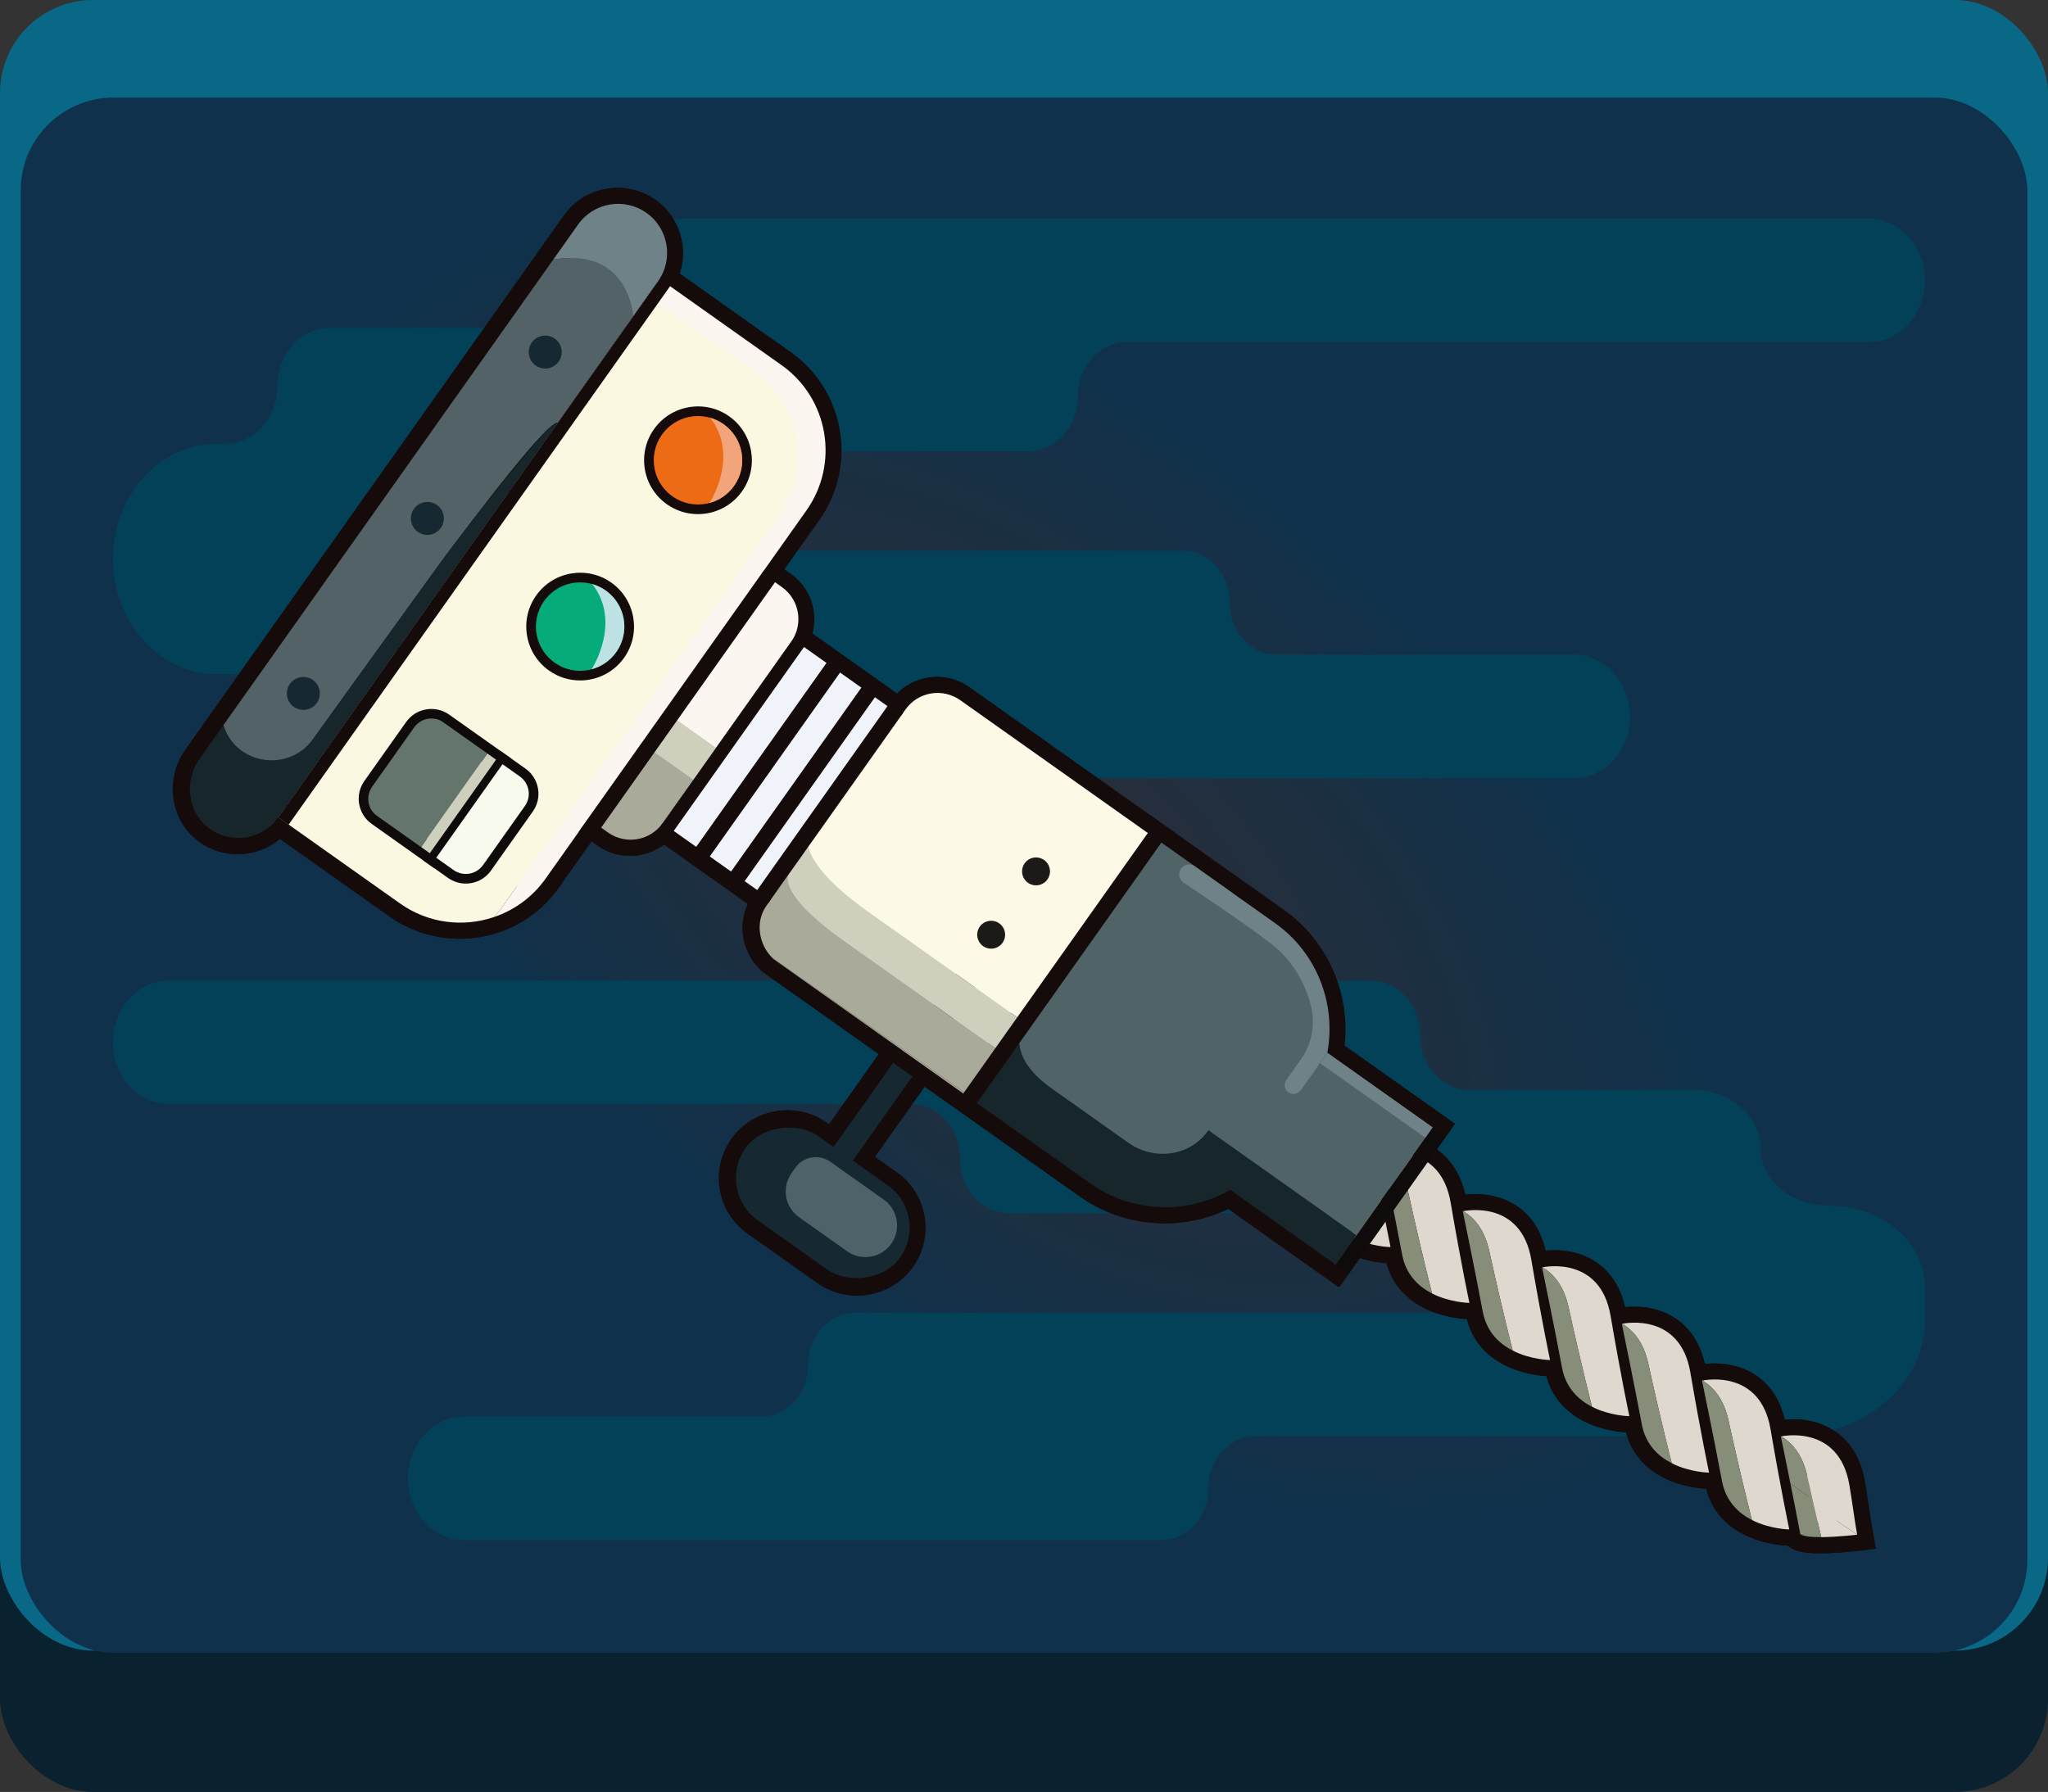 <?xml version="1.0" encoding="UTF-8"?><svg id="Layer_1" xmlns="http://www.w3.org/2000/svg" xmlns:xlink="http://www.w3.org/1999/xlink" viewBox="0 0 841.494 736.452"><rect x="0" y="0" width="841.494" height="736.452" fill="#333333" stroke="none"/><defs><style>.cls-1{fill:#086885;}.cls-2{fill:#4e6269;}.cls-3{fill:#64766b;}.cls-4{fill:#f1f3fa;}.cls-5{fill:#6e8287;}.cls-6{fill:#034159;}.cls-7{fill:#506468;}.cls-8{fill:#cecfbc;}.cls-9{fill:#16262b;}.cls-10{fill:#05ab78;}.cls-11{fill:#ed6b15;}.cls-12{fill:#dfd8ce;}.cls-13{fill:#aaaa9b;}.cls-14{fill:url(#radial-gradient);}.cls-15{fill:#868e7a;}.cls-16{fill:#f2a47a;}.cls-17{fill:#fbf7f0;}.cls-18{fill:#faf8e1;}.cls-19{fill:#526267;}.cls-20{fill:#bee2e3;}.cls-21{fill:#1c1a18;}.cls-22{fill:#150b0a;}.cls-23{fill:#0a2230;}.cls-24{fill:#100b0b;}.cls-25{fill:#f8faee;}.cls-26{fill:#162932;}.cls-27{fill:#fcf9e7;}</style><radialGradient id="radial-gradient" cx="420.747" cy="359.666" fx="420.747" fy="359.666" r="422.254" gradientTransform="translate(223.408 -56.897) rotate(40.547) scale(1 .523)" gradientUnits="userSpaceOnUse"><stop offset="0" stop-color="#2e2d35"/><stop offset=".839" stop-color="#0f314b"/></radialGradient></defs><rect class="cls-23" y="84.115" width="841.494" height="652.337" rx="38.223" ry="38.223"/><rect class="cls-1" width="841.494" height="678.363" rx="38.223" ry="38.223"/><rect class="cls-14" x="8.492" y="40.08" width="824.51" height="639.172" rx="38.223" ry="38.223"/><path class="cls-6" d="M442.824,163.039h0c0-12.403,9.079-22.458,20.278-22.458h304.906c12.651,0,22.906-11.358,22.906-25.368h0c0-14.011-10.255-25.368-22.906-25.368H274.135c-11.199,0-20.278,10.055-20.278,22.458h0c0,12.403-9.079,22.458-20.278,22.458h-98.099c-11.872,0-21.497,10.659-21.497,23.807h0c0,13.149-9.624,23.807-21.497,23.807h-3.298c-23.615,0-42.758,21.201-42.758,47.354h0c0,26.153,19.143,47.354,42.758,47.354h232.386c10.65,0,19.284,9.562,19.284,21.357h0c0,11.795,8.634,21.357,19.284,21.357h286.651c12.651,0,22.906-11.358,22.906-25.368h0c0-14.01-10.255-25.368-22.906-25.368h-122.231c-10.65,0-19.284-9.562-19.284-21.357h0c0-11.795-8.634-21.357-19.284-21.357H231.843c-10.186,0-18.443-9.145-18.443-20.425h0c0-11.281,8.257-20.425,18.443-20.425h190.703c11.199,0,20.278-10.055,20.278-22.458Z"/><path class="cls-6" d="M394.521,476.193h0c0-12.403-9.079-22.458-20.278-22.458H69.337c-12.651,0-22.906-11.358-22.906-25.368h0c0-14.011,10.255-25.368,22.906-25.368h493.873c11.199,0,20.278,10.055,20.278,22.458h0c0,12.403,9.079,22.458,20.278,22.458h91.442c15.549,0,28.153,10.659,28.153,23.807h0c0,13.149,12.605,23.807,28.153,23.807h0c21.759,0,39.399,14.917,39.399,33.317v14.037c0,26.153-25.071,47.354-55.998,47.354h-219.145c-10.65,0-19.284,9.562-19.284,21.357h0c0,11.795-8.634,21.357-19.284,21.357H190.552c-12.651,0-22.906-11.358-22.906-25.368h0c0-14.01,10.255-25.368,22.906-25.368h122.231c10.65,0,19.284-9.562,19.284-21.357h0c0-11.795,8.634-21.357,19.284-21.357h254.151c10.186,0,18.443-9.145,18.443-20.425h0c0-11.281-8.257-20.425-18.443-20.425h-190.703c-11.199,0-20.278-10.055-20.278-22.458Z"/><g><path class="cls-22" d="M769.119,629.573c-.513-2.776-1.026-6.251-1.57-9.929-.506-3.424-1.029-6.964-1.619-10.419-1.631-9.554-5.834-16.656-12.492-21.108-7.552-5.051-15.972-5.106-20.481-4.651-1.91-8.038-5.832-14.138-11.697-18.146-7.839-5.355-16.714-5.236-21.149-4.735-1.868-8.263-5.825-14.518-11.798-18.601-7.748-5.297-16.516-5.242-21-4.755-1.882-8.192-5.83-14.398-11.769-18.455-7.664-5.236-16.315-5.239-20.843-4.767-1.896-8.119-5.831-14.275-11.735-18.308-7.926-5.414-16.92-5.235-21.304-4.719-1.841-8.18-5.853-14.545-11.66-18.609l7.453-10.523-45.407-32.163c2.432-21.583-7.054-43.094-24.896-55.733l-54.778-38.801h0l-74.474-52.75c-4.958-3.512-10.988-4.883-16.976-3.86-4.835,.826-9.177,3.131-12.519,6.598l-34.983-24.779c2.384-8.929-.852-18.808-8.824-24.455l-2.717-1.924,14.378-20.299c15.768-22.262,10.485-53.201-11.777-68.969l-45.595-32.295c3.619-10.884-.088-23.323-9.921-30.288-5.831-4.13-12.923-5.743-19.967-4.54-7.044,1.203-13.198,5.077-17.329,10.908L76.103,308.125c-8.544,12.063-6.202,28.886,5.22,37.502,5.833,4.401,13.019,6.208,20.228,5.088,4.978-.773,9.519-2.869,13.242-6.051l45.321,32.101c12.912,9.145,29.598,11.532,44.635,6.388,9.903-3.388,18.317-9.669,24.334-18.164l13.705-19.349,2.716,1.924c4.958,3.512,10.987,4.881,16.977,3.86,3.75-.641,7.203-2.171,10.123-4.442l34.642,24.537c-4.26,8.737-2.325,19.817,5.112,27.021l1.014-1.047-.918,1.163c.05,.044,.101,.088,.152,.131,.144,.143,.291,.284,.443,.42l.277,.247,47.675,33.768-20.532,28.987-1.091-.772c-6.083-4.31-13.48-5.994-20.831-4.737-7.349,1.255-13.769,5.296-18.079,11.38s-5.992,13.481-4.737,20.831,5.296,13.77,11.38,18.079l28.725,20.347c4.888,3.461,10.517,5.124,16.094,5.124,8.754,0,17.382-4.098,22.816-11.77,4.309-6.083,5.991-13.481,4.736-20.83-1.255-7.35-5.296-13.77-11.38-18.078l-8.969-6.354,20.532-28.987,9.241,6.546h0l54.778,38.799c17.845,12.642,41.287,14.45,60.841,4.992l45.404,32.162,8.474-11.963c4.908,1.593,9.227,2.033,11.264,2.154,2.134,8.007,7.351,14.321,15.2,18.352,7.726,3.965,15.595,4.538,17.812,4.621,2.048,8.244,7.315,14.738,15.325,18.85,7.263,3.729,14.653,4.458,17.356,4.6,2.114,8.064,7.335,14.426,15.222,18.475,7.398,3.799,14.934,4.485,17.508,4.608,2.093,8.123,7.328,14.529,15.257,18.6,7.541,3.871,15.236,4.51,17.661,4.615,2.071,8.183,7.322,14.633,15.293,18.725,8.205,4.212,16.578,4.597,18.16,4.632l.858,.636c2.422,1.795,5.978,2.534,12.23,2.534,.108,0,.219,0,.329,0,7.058-.028,15.193-1.004,15.537-1.046l6.981-.845-1.277-6.916ZM117.705,330.529h0l40.139-56.669-12.611,17.805-27.528,38.865Zm110.234-156.607c-4.97,2.544-28.268,32.226-38.953,46.048,12.812-16.972,33.714-43.895,38.953-46.048Zm-49.197,59.785l-21.615,29.929c11.719-16.242,21.399-29.631,21.615-29.929Z"/><path class="cls-7" d="M403.235,444.654l74.749-102.705,59.399,46.066,10.654,23.657v18.219l45.205,32.234-43.246,61.314-43.796-32.702s-55.358-13.196-56.759-14.247-46.207-31.835-46.207-31.835Z"/><path class="cls-18" d="M264.652,125.774l7.932-7.708,55.355,44.847,5.533,26.247-8.409,25.957-108.83,151.358-17.976,14.365-.777-7.007,123.813-179.737s-17.953-40.411-21.457-42.629-28.668-12.634-31.216-16.705-3.969-8.987-3.969-8.987Z"/><path class="cls-19" d="M225.56,112.81s-1.051-7.007,0-7.883,13.489-3.854,16.818-3.328,13.664,11.212,13.664,11.212c0,0,5.431,11.212,5.431,12.964s-2.277,7.182-4.204,8.409-9.46-3.328-15.591-8.934-16.117-12.438-16.117-12.438Z"/><path class="cls-27" d="M345.721,343.263l-15.811,2.435s2.109,12.31,2.223,12.426,48.727,42.949,54.245,45.314,32.295,19.423,32.295,19.423l3.968-7.335s-16.131-10.149-19.628-13.089-57.291-59.173-57.291-59.173Z"/><path class="cls-13" d="M321.294,367.963c-.085-.788-2.187-9.167-1.136-9.839s7.781-4.11,7.781-4.11l2.993,13.949,3.679,3.153,74.628,53.606s5.056,6.623,3.745,7.322-12.103,4.502-14.099,2.926-70.945-60.175-70.945-60.175l-6.645-6.832Z"/><polygon class="cls-12" points="764.508 631.728 761.749 611.96 741.996 606.168 745.249 628.563 763.085 634.416 764.508 631.728"/><path class="cls-15" d="M745.687,620.458l-2.348-10.702-10.758-4.534s3.285,14.609,3.81,16.055,8.308,.311,8.308,.311l.988-1.13Z"/><g><path class="cls-22" d="M645.044,565.677l-8.248-.086c-.974-.01-9.767-.227-18.355-4.637-8.574-4.401-14.008-11.53-15.712-20.615-3.362-17.911-8.141-40.929-8.188-41.159l-1.296-6.235,6.236-1.538s.134-.033,.34-.074c2.306-.468,13.767-2.339,23.58,4.365,6.534,4.464,10.666,11.519,12.279,20.967,4.251,24.892,7.616,40.787,7.65,40.944l1.714,8.068Zm-35.993-61.551c1.706,8.361,4.482,22.131,6.668,33.775,.95,5.062,3.814,8.757,8.759,11.295,1.331,.684,2.693,1.22,4.005,1.642-1.414-7.227-3.492-18.248-5.832-31.949-.987-5.781-3.243-9.912-6.706-12.278-2.197-1.501-4.67-2.198-6.894-2.484Z"/><path class="cls-22" d="M677.623,588.752l-8.249-.086c-.974-.01-9.767-.227-18.355-4.637-8.574-4.401-14.008-11.53-15.712-20.615-3.362-17.911-8.141-40.929-8.188-41.159l-1.335-6.427,6.576-1.413c2.212-.453,13.75-2.385,23.619,4.357,6.534,4.464,10.666,11.519,12.279,20.967,4.254,24.919,7.616,40.786,7.649,40.943l1.716,8.069Zm-35.994-61.551c1.706,8.361,4.482,22.131,6.668,33.775,.95,5.062,3.814,8.757,8.759,11.295,1.331,.684,2.692,1.22,4.005,1.642-1.414-7.228-3.493-18.248-5.832-31.949-.987-5.781-3.243-9.912-6.706-12.278-2.197-1.501-4.67-2.198-6.894-2.484Z"/><path class="cls-22" d="M710.387,611.96l-8.25-.087c-.975-.01-9.767-.228-18.354-4.636-8.575-4.402-14.009-11.532-15.713-20.617-3.362-17.913-8.141-40.928-8.188-41.158l-1.3-6.256,6.545-1.585c2.215-.455,13.76-2.38,23.621,4.362,6.531,4.465,10.66,11.518,12.273,20.963,4.254,24.918,7.616,40.786,7.649,40.944l1.717,8.069Zm-35.995-61.551c1.707,8.362,4.483,22.131,6.668,33.773,.95,5.062,3.815,8.758,8.759,11.296,1.329,.682,2.69,1.218,4.004,1.639-1.414-7.227-3.492-18.248-5.831-31.946-.986-5.779-3.242-9.91-6.703-12.276-2.197-1.501-4.671-2.198-6.896-2.485Z"/><path class="cls-22" d="M743.339,635.301l-8.249-.087c-.975-.01-9.767-.228-18.354-4.636-8.576-4.403-14.01-11.532-15.714-20.617-3.361-17.91-8.14-40.929-8.188-41.159l-1.327-6.39,6.567-1.45c2.213-.453,13.751-2.385,23.62,4.357,6.534,4.465,10.665,11.519,12.278,20.967,4.251,24.892,7.617,40.787,7.65,40.945l1.716,8.069Zm-35.994-61.553c1.706,8.362,4.482,22.132,6.667,33.775,.95,5.062,3.815,8.757,8.76,11.296,1.329,.682,2.69,1.218,4.004,1.639-1.414-7.227-3.492-18.248-5.832-31.947-.986-5.781-3.243-9.912-6.705-12.277-2.197-1.501-4.671-2.198-6.894-2.485Zm-7.938-6.312h0Z"/><path class="cls-22" d="M747.984,638.38c-6.253,0-9.809-.739-12.23-2.534l-2.079-1.541-.479-2.543c-1.06-5.616-2.789-14.43-4.032-20.672-2.141-10.697-3.919-19.264-3.936-19.342l-1.324-6.358,6.334-1.439c1.329-.303,13.3-2.746,23.636,4.166,6.658,4.452,10.861,11.555,12.492,21.108,.59,3.455,1.113,6.995,1.619,10.419,.544,3.678,1.058,7.152,1.57,9.929l1.277,6.916-6.981,.845c-.344,.042-8.479,1.018-15.537,1.046-.11,0-.221,0-.329,0Zm-2.605-13.284c.75,.044,1.709,.07,2.882,.066,2.347-.01,4.879-.143,7.136-.307-.161-1.069-.323-2.165-.487-3.279-.496-3.352-1.008-6.817-1.573-10.127-.989-5.797-3.256-9.934-6.736-12.297-2.18-1.479-4.643-2.168-6.86-2.453,.666,3.265,1.493,7.345,2.386,11.803,.971,4.877,2.236,11.311,3.254,16.594Zm-2.548-.32h0Z"/><path class="cls-22" d="M352.366,532.46c-5.578,0-11.207-1.663-16.094-5.124l-28.725-20.347c-6.084-4.31-10.125-10.729-11.38-18.079s.427-14.747,4.737-20.831,10.73-10.125,18.079-11.38c7.351-1.256,14.748,.428,20.831,4.737l1.091,.772,20.532-28.987-47.675-33.768-.277-.247c-.152-.136-.299-.277-.443-.42-.052-.043-.103-.087-.152-.131l.918-1.163-1.014,1.047c-7.437-7.204-9.372-18.284-5.112-27.021l-34.642-24.537c-2.92,2.271-6.373,3.802-10.123,4.442-5.99,1.021-12.018-.349-16.977-3.86l-2.716-1.924-13.705,19.349c-6.017,8.495-14.432,14.776-24.334,18.164-15.037,5.145-31.723,2.757-44.635-6.388l-45.321-32.101c-3.723,3.182-8.264,5.278-13.242,6.051-7.209,1.12-14.395-.687-20.228-5.088-11.422-8.616-13.764-25.439-5.22-37.502L232.104,88.496c4.13-5.832,10.284-9.706,17.329-10.908,7.043-1.203,14.136,.41,19.967,4.54h0c9.833,6.965,13.54,19.404,9.921,30.288l45.595,32.295c22.262,15.768,27.545,46.708,11.777,68.969l-14.378,20.299,2.717,1.924c7.972,5.646,11.208,15.525,8.824,24.455l34.983,24.779c3.342-3.467,7.683-5.772,12.519-6.598,5.988-1.022,12.018,.348,16.976,3.86l85.188,60.34-83.468,117.835-19.953-14.133-20.532,28.987,8.969,6.354c6.084,4.309,10.125,10.729,11.38,18.078,1.255,7.349-.427,14.747-4.736,20.83-5.434,7.672-14.062,11.77-22.816,11.77Zm-28.655-62.945c-.831,0-1.668,.071-2.504,.214-3.869,.66-7.249,2.788-9.517,5.991-2.269,3.202-3.154,7.097-2.494,10.966s2.788,7.249,5.991,9.519l28.724,20.346c6.613,4.682,15.801,3.113,20.484-3.499,4.683-6.611,3.114-15.8-3.498-20.482l-28.725-20.347c-2.511-1.778-5.447-2.707-8.462-2.707Zm53.243-41.499l19.956,14.135,68.186-96.265-74.403-52.7c-2.077-1.471-4.602-2.046-7.111-1.617-2.509,.428-4.701,1.808-6.172,3.885l-5.637,7.959-49.799-35.272,3.079-4.347-5.393-3.82,.01-.014c3.025-4.287,2.005-10.236-2.278-13.269l-13.503-9.564,22.018-31.085c11.555-16.314,7.684-38.988-8.63-50.543l-50.049-35.45,3.147-4.444-5.393-3.82c2.09-2.95,2.906-6.538,2.297-10.102-.608-3.564-2.568-6.678-5.519-8.768h0c-2.951-2.09-6.537-2.908-10.103-2.297-3.564,.608-6.677,2.568-8.767,5.519L87.324,315.765c-4.456,6.291-3.382,14.954,2.394,19.31,2.955,2.229,6.589,3.144,10.239,2.579,3.65-.567,6.835-2.539,8.97-5.552l3.82-5.393,55.442,39.27c9.456,6.697,21.687,8.443,32.717,4.668,7.26-2.484,13.424-7.082,17.827-13.298l21.346-30.135,13.502,9.564c2.078,1.472,4.604,2.046,7.112,1.617,2.509-.428,4.701-1.808,6.172-3.885l3.82-5.393,55.191,39.091-5.635,7.958c-2.591,3.658-1.807,9.436,1.749,12.88h0l.026,.025c.039,.037,.077,.074,.115,.111l.376,.266,54.448,38.566Z"/><path class="cls-22" d="M611.905,542.207l-8.248-.087c-.975-.01-9.766-.228-18.354-4.636-7.85-4.03-13.066-10.345-15.2-18.352-2.037-.121-6.355-.562-11.264-2.154l-8.474,11.963-45.404-32.162c-19.554,9.458-42.996,7.649-60.841-4.992l-54.778-38.799,83.466-117.838,54.778,38.801c17.843,12.639,27.328,34.149,24.896,55.733l45.407,32.163-7.453,10.523c6.322,4.424,10.524,11.57,12.104,20.823,4.251,24.891,7.616,40.787,7.65,40.944l1.714,8.069Zm-36.032-61.78l1.4,6.93c2.123,10.517,3.909,19.626,5.307,27.073,.95,5.062,3.815,8.757,8.759,11.296,1.329,.682,2.691,1.218,4.005,1.639-1.414-7.227-3.492-18.248-5.832-31.946-1.334-7.812-4.869-12.447-10.809-14.171l-2.83-.82Zm-70.037,.775l41.384,29.312,7.089-10.008,5.048,2.47c1.198,.586,2.416,1.057,3.595,1.436-.542-2.768-1.182-6.101-1.9-9.948l-.514-2.751,9.247-13.054h0l9.681-13.666-41.386-29.314,.774-4.158c3.338-17.92-4.084-36.284-18.907-46.784l-43.992-31.161-68.186,96.266,43.993,31.159c14.822,10.501,34.611,11.409,50.409,2.312l3.666-2.11Z"/></g><rect class="cls-26" x="310.683" y="441.377" width="111.144" height="9.654" transform="translate(-209.56 487.173) rotate(-54.69)"/><g><path class="cls-17" d="M321.126,150.061l-50.049-35.45-4.904,6.924,43.673,30.934c19.319,13.684,23.887,40.437,10.203,59.756l-113.913,160.824c-.955,1.348-1.986,2.606-3.061,3.808,8.22-2.812,15.676-8.1,21.081-15.731l107.173-151.309c13.683-19.318,9.116-46.073-10.203-59.756Z"/><path class="cls-18" d="M320.049,212.225c13.684-19.319,9.116-46.073-10.203-59.756l-43.673-30.934L114.351,335.879l50.049,35.45c11.688,8.279,26.085,9.835,38.676,5.528,1.075-1.203,2.107-2.461,3.061-3.808l113.913-160.824Z"/></g><rect class="cls-4" x="274.983" y="288.995" width="92.623" height="54.504" transform="translate(-122.483 395.642) rotate(-54.69)"/><g><path class="cls-12" d="M568.005,474.298c4.626,2.656,8.839,7.571,10.789,16.459,5.508,25.108,9.621,40.801,9.621,40.801l-.064,.002c7.449,3.824,15.406,3.908,15.406,3.908,0,0-3.374-15.868-7.7-41.207-4.169-24.415-26.434-20.296-28.052-19.963Z"/><path class="cls-15" d="M578.793,490.758c-1.95-8.889-6.162-13.803-10.789-16.459-.061,.013-.102,.021-.102,.021,0,0,4.8,23.101,8.212,41.285,1.561,8.318,6.761,13.145,12.236,15.956l.064-.002s-4.113-15.692-9.621-40.801Z"/></g><g><path class="cls-12" d="M601.143,497.771c4.626,2.656,8.839,7.571,10.789,16.459,5.508,25.108,9.621,40.801,9.621,40.801l-.064,.002c7.449,3.824,15.406,3.908,15.406,3.908,0,0-3.374-15.868-7.7-41.207-4.169-24.415-26.434-20.296-28.052-19.963Z"/><path class="cls-15" d="M611.932,514.23c-1.95-8.889-6.162-13.803-10.789-16.459-.061,.013-.102,.021-.102,.021,0,0,4.8,23.101,8.212,41.285,1.561,8.318,6.761,13.145,12.236,15.956l.064-.002s-4.113-15.692-9.621-40.801Z"/></g><g><path class="cls-12" d="M633.721,520.846c4.626,2.656,8.839,7.571,10.789,16.459,5.508,25.108,9.621,40.801,9.621,40.801l-.064,.002c7.449,3.824,15.406,3.908,15.406,3.908,0,0-3.374-15.868-7.7-41.207-4.169-24.415-26.434-20.296-28.052-19.963Z"/><path class="cls-15" d="M644.51,537.305c-1.95-8.889-6.162-13.803-10.789-16.459-.061,.013-.102,.021-.102,.021,0,0,4.8,23.101,8.212,41.285,1.561,8.318,6.761,13.145,12.236,15.956l.064-.002s-4.113-15.692-9.621-40.801Z"/></g><g><path class="cls-12" d="M666.485,544.053c4.626,2.656,8.839,7.571,10.789,16.459,5.508,25.108,9.621,40.801,9.621,40.801l-.064,.002c7.449,3.824,15.406,3.908,15.406,3.908,0,0-3.374-15.868-7.7-41.207-4.169-24.415-26.434-20.296-28.052-19.963Z"/><path class="cls-15" d="M677.273,560.512c-1.95-8.889-6.162-13.803-10.789-16.459-.061,.013-.102,.021-.102,.021,0,0,4.8,23.101,8.212,41.285,1.561,8.318,6.761,13.145,12.236,15.956l.064-.002s-4.113-15.692-9.621-40.801Z"/></g><g><path class="cls-12" d="M699.437,567.393c4.626,2.656,8.839,7.571,10.789,16.459,5.508,25.108,9.621,40.801,9.621,40.801l-.064,.002c7.449,3.824,15.406,3.908,15.406,3.908,0,0-3.374-15.868-7.7-41.207-4.169-24.415-26.434-20.296-28.052-19.963Z"/><path class="cls-15" d="M710.226,583.853c-1.95-8.889-6.162-13.803-10.789-16.459-.061,.013-.102,.021-.102,.021,0,0,4.8,23.101,8.212,41.285,1.561,8.318,6.761,13.145,12.236,15.956l.064-.002s-4.113-15.692-9.621-40.801Z"/></g><g><path class="cls-12" d="M535.615,451.357c4.626,2.656,8.839,7.571,10.789,16.459,5.508,25.108,9.621,40.801,9.621,40.801l-.064,.002c7.449,3.824,15.406,3.908,15.406,3.908,0,0-3.374-15.868-7.7-41.207-4.169-24.415-26.434-20.296-28.052-19.963Z"/><path class="cls-15" d="M546.404,467.816c-1.95-8.889-6.162-13.803-10.789-16.459-.061,.013-.102,.021-.102,.021,0,0,4.8,23.101,8.212,41.285,1.561,8.318,6.761,13.145,12.236,15.956l.064-.002s-4.113-15.692-9.621-40.801Z"/></g><g><path class="cls-12" d="M731.727,590.353v.003l.1-.021c4.626,2.656,8.839,7.571,10.789,16.459,.721,3.288,1.966,8.822,2.634,11.772l17.836,12.164c-1.014-5.494-1.985-13.292-3.204-20.436-4.327-25.339-28.154-19.942-28.154-19.942Z"/><path class="cls-15" d="M731.827,590.335l-.099,.021c.007,.032,1.787,8.607,3.947,19.401l9.024,6.392c-.667-2.951-1.363-6.067-2.084-9.354-1.95-8.888-6.162-13.803-10.789-16.459Z"/><path class="cls-12" d="M763.085,630.73l-17.836-12.164c1.13,4.955,2.162,9.364,3.068,13.162,6.754-.027,14.769-.998,14.769-.998Z"/><path class="cls-15" d="M739.72,630.493c1.298,.962,4.744,1.25,8.597,1.234-.906-3.797-2.488-10.624-3.617-15.58l-9.024-6.392c1.169,5.87,2.931,14.834,4.045,20.737Z"/></g><g><path class="cls-24" d="M178.341,356.753l-25.603-18.135c-2.763-1.957-4.599-4.873-5.169-8.211-.57-3.338,.194-6.698,2.151-9.462l17.165-24.233c4.041-5.704,11.968-7.058,17.672-3.018l25.604,18.135-31.82,44.923Zm-1.104-57.458c-1.489,0-2.956,.697-3.88,2.001l-17.165,24.233c-.733,1.035-1.019,2.293-.806,3.543,.213,1.25,.901,2.341,1.936,3.074l19.131,13.551,22.652-31.98-19.132-13.551c-.831-.588-1.789-.872-2.737-.872Z"/><path class="cls-24" d="M191.375,363.133c-2.604,0-5.141-.803-7.311-2.34l-10.346-7.328,31.82-44.924,10.345,7.328c2.763,1.957,4.6,4.869,5.174,8.2,.574,3.336-.188,6.696-2.146,9.46l-17.185,24.261c-1.958,2.764-4.874,4.597-8.211,5.163-.714,.121-1.43,.18-2.14,.18Zm-6.601-11.555l3.874,2.744c2.135,1.512,5.1,1.013,6.606-1.115l17.185-24.261c.731-1.033,1.016-2.287,.802-3.531-.214-1.247-.904-2.339-1.942-3.074l-3.874-2.744-22.652,31.98Z"/></g><g><rect class="cls-8" x="164.858" y="327.97" width="47.12" height="4.392" transform="translate(-189.915 293.084) rotate(-54.69)"/><path class="cls-3" d="M170.118,299.009l-17.164,24.233c-2.781,3.927-1.939,9.303,1.88,12.008l18.174,12.873,27.236-38.452-18.174-12.873c-3.819-2.705-9.17-1.716-11.951,2.211Z"/></g><path class="cls-25" d="M215.672,331.242c-4.894,6.909-12.291,17.352-17.185,24.261-2.781,3.926-8.208,4.84-12.135,2.059l-7.109-5.036,27.236-38.452,7.109,5.036c3.927,2.781,4.866,8.205,2.084,12.132Z"/><path class="cls-22" d="M238.35,279.651c-4.425,0-8.889-1.319-12.767-4.065-4.826-3.418-8.033-8.512-9.028-14.342s.339-11.699,3.758-16.525c7.057-9.963,20.904-12.328,30.867-5.271,9.963,7.057,12.327,20.903,5.271,30.867-4.311,6.085-11.155,9.336-18.1,9.336Zm.051-36.34c-4.458,0-8.85,2.086-11.617,5.992-2.194,3.098-3.051,6.864-2.412,10.606,.639,3.742,2.697,7.011,5.795,9.205,6.395,4.531,15.282,3.012,19.811-3.383,4.529-6.395,3.012-15.282-3.383-19.811-2.488-1.763-5.355-2.609-8.194-2.609Z"/><path class="cls-22" d="M286.768,211.294c-4.425,0-8.89-1.319-12.767-4.066-4.826-3.418-8.033-8.512-9.028-14.342-.996-5.83,.339-11.699,3.757-16.525,7.057-9.962,20.904-12.327,30.867-5.271s12.327,20.903,5.271,30.867c-4.311,6.085-11.155,9.336-18.1,9.336Zm.051-36.341c-4.458,0-8.85,2.086-11.617,5.992-2.194,3.098-3.051,6.864-2.412,10.606,.639,3.742,2.697,7.011,5.794,9.205,6.394,4.528,15.282,3.012,19.811-3.383,4.529-6.395,3.012-15.282-3.383-19.811-2.488-1.763-5.355-2.609-8.194-2.609Z"/><rect class="cls-26" x="316.77" y="455.44" width="42.605" height="77.806" rx="21.303" ry="21.303" transform="translate(-260.735 484.491) rotate(-54.69)"/><path class="cls-2" d="M345.721,471.536h2.727c5.68,0,10.291,4.611,10.291,10.291v26.898c0,7.185-5.833,13.018-13.018,13.018h0c-7.185,0-13.018-5.833-13.018-13.018v-24.171c0-7.185,5.833-13.018,13.018-13.018Z" transform="translate(-259.381 491.7) rotate(-54.69)"/><g><path class="cls-17" d="M263.621,305.408l21.279,15.072,40.183-56.731c5.152-7.273,3.432-17.345-3.841-22.496l-8.11-5.744-49.51,69.899Z"/><path class="cls-8" d="M251.009,323.215l8.11,5.744c7.273,5.151,17.345,3.432,22.496-3.841l12.613-17.807-21.279-15.072-21.94,30.976Z"/><path class="cls-13" d="M241.681,336.384l8.11,5.744c7.273,5.151,17.345,3.432,22.496-3.841l12.613-17.807-21.279-15.072-21.94,30.976Z"/></g><g><path class="cls-19" d="M227.325,106.676L91.787,298.031s6.759,22.764,27.209,19.272c12.341-17.424,60.193-83.611,60.193-83.611,0,0,44.977-61.364,49.964-59.892l31.05-43.837s-1.567-28.634-32.878-23.288Z"/><path class="cls-5" d="M237.527,92.273l-10.202,14.404c31.311-5.346,32.878,23.288,32.878,23.288l10.202-14.404c6.43-9.079,4.284-21.652-4.795-28.082-9.079-6.431-21.652-4.284-28.083,4.795Z"/><path class="cls-9" d="M184.042,226.973l-55.364,76.661c-9.832,13.881-31.404,10.864-36.785-5.273-.071-.214-.106-.331-.106-.331l-9.826,13.872c-6.376,9.001-4.999,21.763,3.807,28.406,9.112,6.873,22.033,4.817,28.583-4.429l114.802-162.079c-3.023-2.141-45.111,53.173-45.111,53.173Z"/></g><circle class="cls-26" cx="124.649" cy="284.985" r="6.773"/><circle class="cls-26" cx="175.601" cy="213.05" r="6.773"/><circle class="cls-26" cx="224.02" cy="144.693" r="6.773"/><g><polygon class="cls-7" points="548.823 519.684 557.385 507.597 548.038 519.129 548.823 519.684"/><path class="cls-7" d="M527.397,445.427l12.017-16.965s4.839-9.235,3.33-18.071c-1.509-8.836-30.992-39.621-38.999-45.292-7.878-5.58-27.83-19.713-29.334-20.779l-54.228,76.56c-1.522,2.939-5.571,14.052,11.912,26.436l31.649,22.417c9.905,7.016,23.84,5.747,31.563-3.616,.421-.511,.834-1.049,1.235-1.616l60.843,43.095,31.321-44.22-43.327-30.689-12.017,16.965s-5.053,1.126-5.966-4.226Z"/><path class="cls-9" d="M495.307,466.117c-7.723,9.363-21.658,10.632-31.563,3.616l-31.649-22.417c-17.483-12.384-13.434-23.497-11.912-26.436l-21.597,30.491,49.386,34.98c17.56,12.438,40.027,12.722,57.527,2.645l43.295,30.731,8.592-12.131-60.843-43.095c-.402,.567-.814,1.106-1.235,1.616Z"/><path class="cls-5" d="M523.795,379.301l-32.834-23.256c-1.837-1.301-4.38-.867-5.681,.97h0c-1.325,1.871-.857,4.46,1.049,5.735,9.209,6.16,33.724,22.607,39.499,28.105,6.545,6.232,11.742,15.872,13.25,24.708h0c1.166,6.916-.455,14.012-4.509,19.736l-5.934,8.378c-1.127,1.591-.992,3.884,.538,5.094,.183,.145,.372,.269,.565,.376,1.661,.921,3.767,.304,4.865-1.247l10.775-15.212c3.697-19.851-4.025-40.95-21.584-53.387Z"/></g><rect class="cls-5" x="562.932" y="423.611" width="5.21" height="53.094" transform="translate(-128.689 651.463) rotate(-54.69)"/><rect class="cls-22" x="253.921" y="299.587" width="94.428" height="5.555" transform="translate(-119.662 373.333) rotate(-54.69)"/><rect class="cls-22" x="267.838" y="308.851" width="95.492" height="6.831" transform="translate(-121.645 389.303) rotate(-54.69)"/><rect class="cls-22" x="282.163" y="318.998" width="95.492" height="6.831" transform="translate(-123.88 405.275) rotate(-54.69)"/><circle class="cls-10" cx="238.381" cy="257.517" r="18.177"/><circle class="cls-11" cx="286.799" cy="189.16" r="18.177"/><path class="cls-20" d="M248.864,242.668c-1.721-1.219-3.585-2.077-5.504-2.626,12.296,15.75-.27,34.996-.278,35.009,3.947-1.06,7.562-3.449,10.109-7.044,5.802-8.192,3.865-19.537-4.327-25.339Z"/><path class="cls-16" d="M297.305,174.327c-1.721-1.219-3.585-2.077-5.504-2.626,12.296,15.75-.27,34.996-.278,35.009,3.947-1.06,7.562-3.449,10.109-7.044,5.802-8.192,3.865-19.537-4.327-25.339Z"/><rect class="cls-22" x="58.881" y="223.506" width="272.824" height="5.21" transform="translate(-102.101 254.784) rotate(-54.69)"/><rect class="cls-22" x="212.836" y="286.93" width="131.115" height="6.512" transform="translate(-119.32 349.636) rotate(-54.69)"/><rect class="cls-24" x="536.891" y="490.172" width="69.055" height="6.541" transform="translate(-161.529 674.528) rotate(-54.69)"/><rect class="cls-22" x="370.11" y="431.094" width="6.339" height="12.634" transform="translate(-199.42 489.195) rotate(-54.69)"/><g><path class="cls-27" d="M317.308,393.671c.057,.05,.121,.094,.179,.143-.022-.021-.044-.043-.066-.064l-.113-.08Z"/><path class="cls-13" d="M317.913,394.231l.804,.57c-.435-.308-.837-.644-1.231-.986,.144,.137,.278,.284,.427,.417Z"/><path class="cls-13" d="M317.487,393.814c.394,.342,.796,.678,1.231,.986l79.796,56.52,.371-.524-81.463-57.047c.022,.021,.044,.043,.066,.064Z"/><g><path class="cls-27" d="M394.543,287.749c-7.273-5.151-17.345-3.432-22.496,3.841l-39.914,56.352c.841,3.782,4.992,12.905,24.562,26.766,26.359,18.67,63.984,45.32,63.984,45.32l53.661-75.759-79.796-56.52Z"/><path class="cls-8" d="M332.132,347.942l-8.241,11.635s-4.807,7.587,22.781,27.127c27.587,19.54,65,46.04,65,46.04l9.007-12.716s-37.625-26.65-63.984-45.32c-19.57-13.862-23.721-22.984-24.562-26.766Z"/><path class="cls-13" d="M323.891,359.577l-2.369,3.344-6.646,9.383c-4.663,6.583-3.107,15.972,2.545,21.446l81.463,57.047,12.787-18.053s-37.413-26.5-65-46.04c-27.587-19.54-22.781-27.127-22.781-27.127Z"/></g></g><circle class="cls-21" cx="407.252" cy="384.152" r="5.731"/><circle class="cls-21" cx="425.688" cy="358.124" r="5.731"/><rect class="cls-22" x="292.73" y="326.837" width="95.492" height="6.831" transform="translate(-125.817 417.206) rotate(-54.69)"/><rect class="cls-22" x="367.783" y="395.823" width="135.457" height="6.831" transform="translate(-142.008 523.869) rotate(-54.69)"/></g></svg>